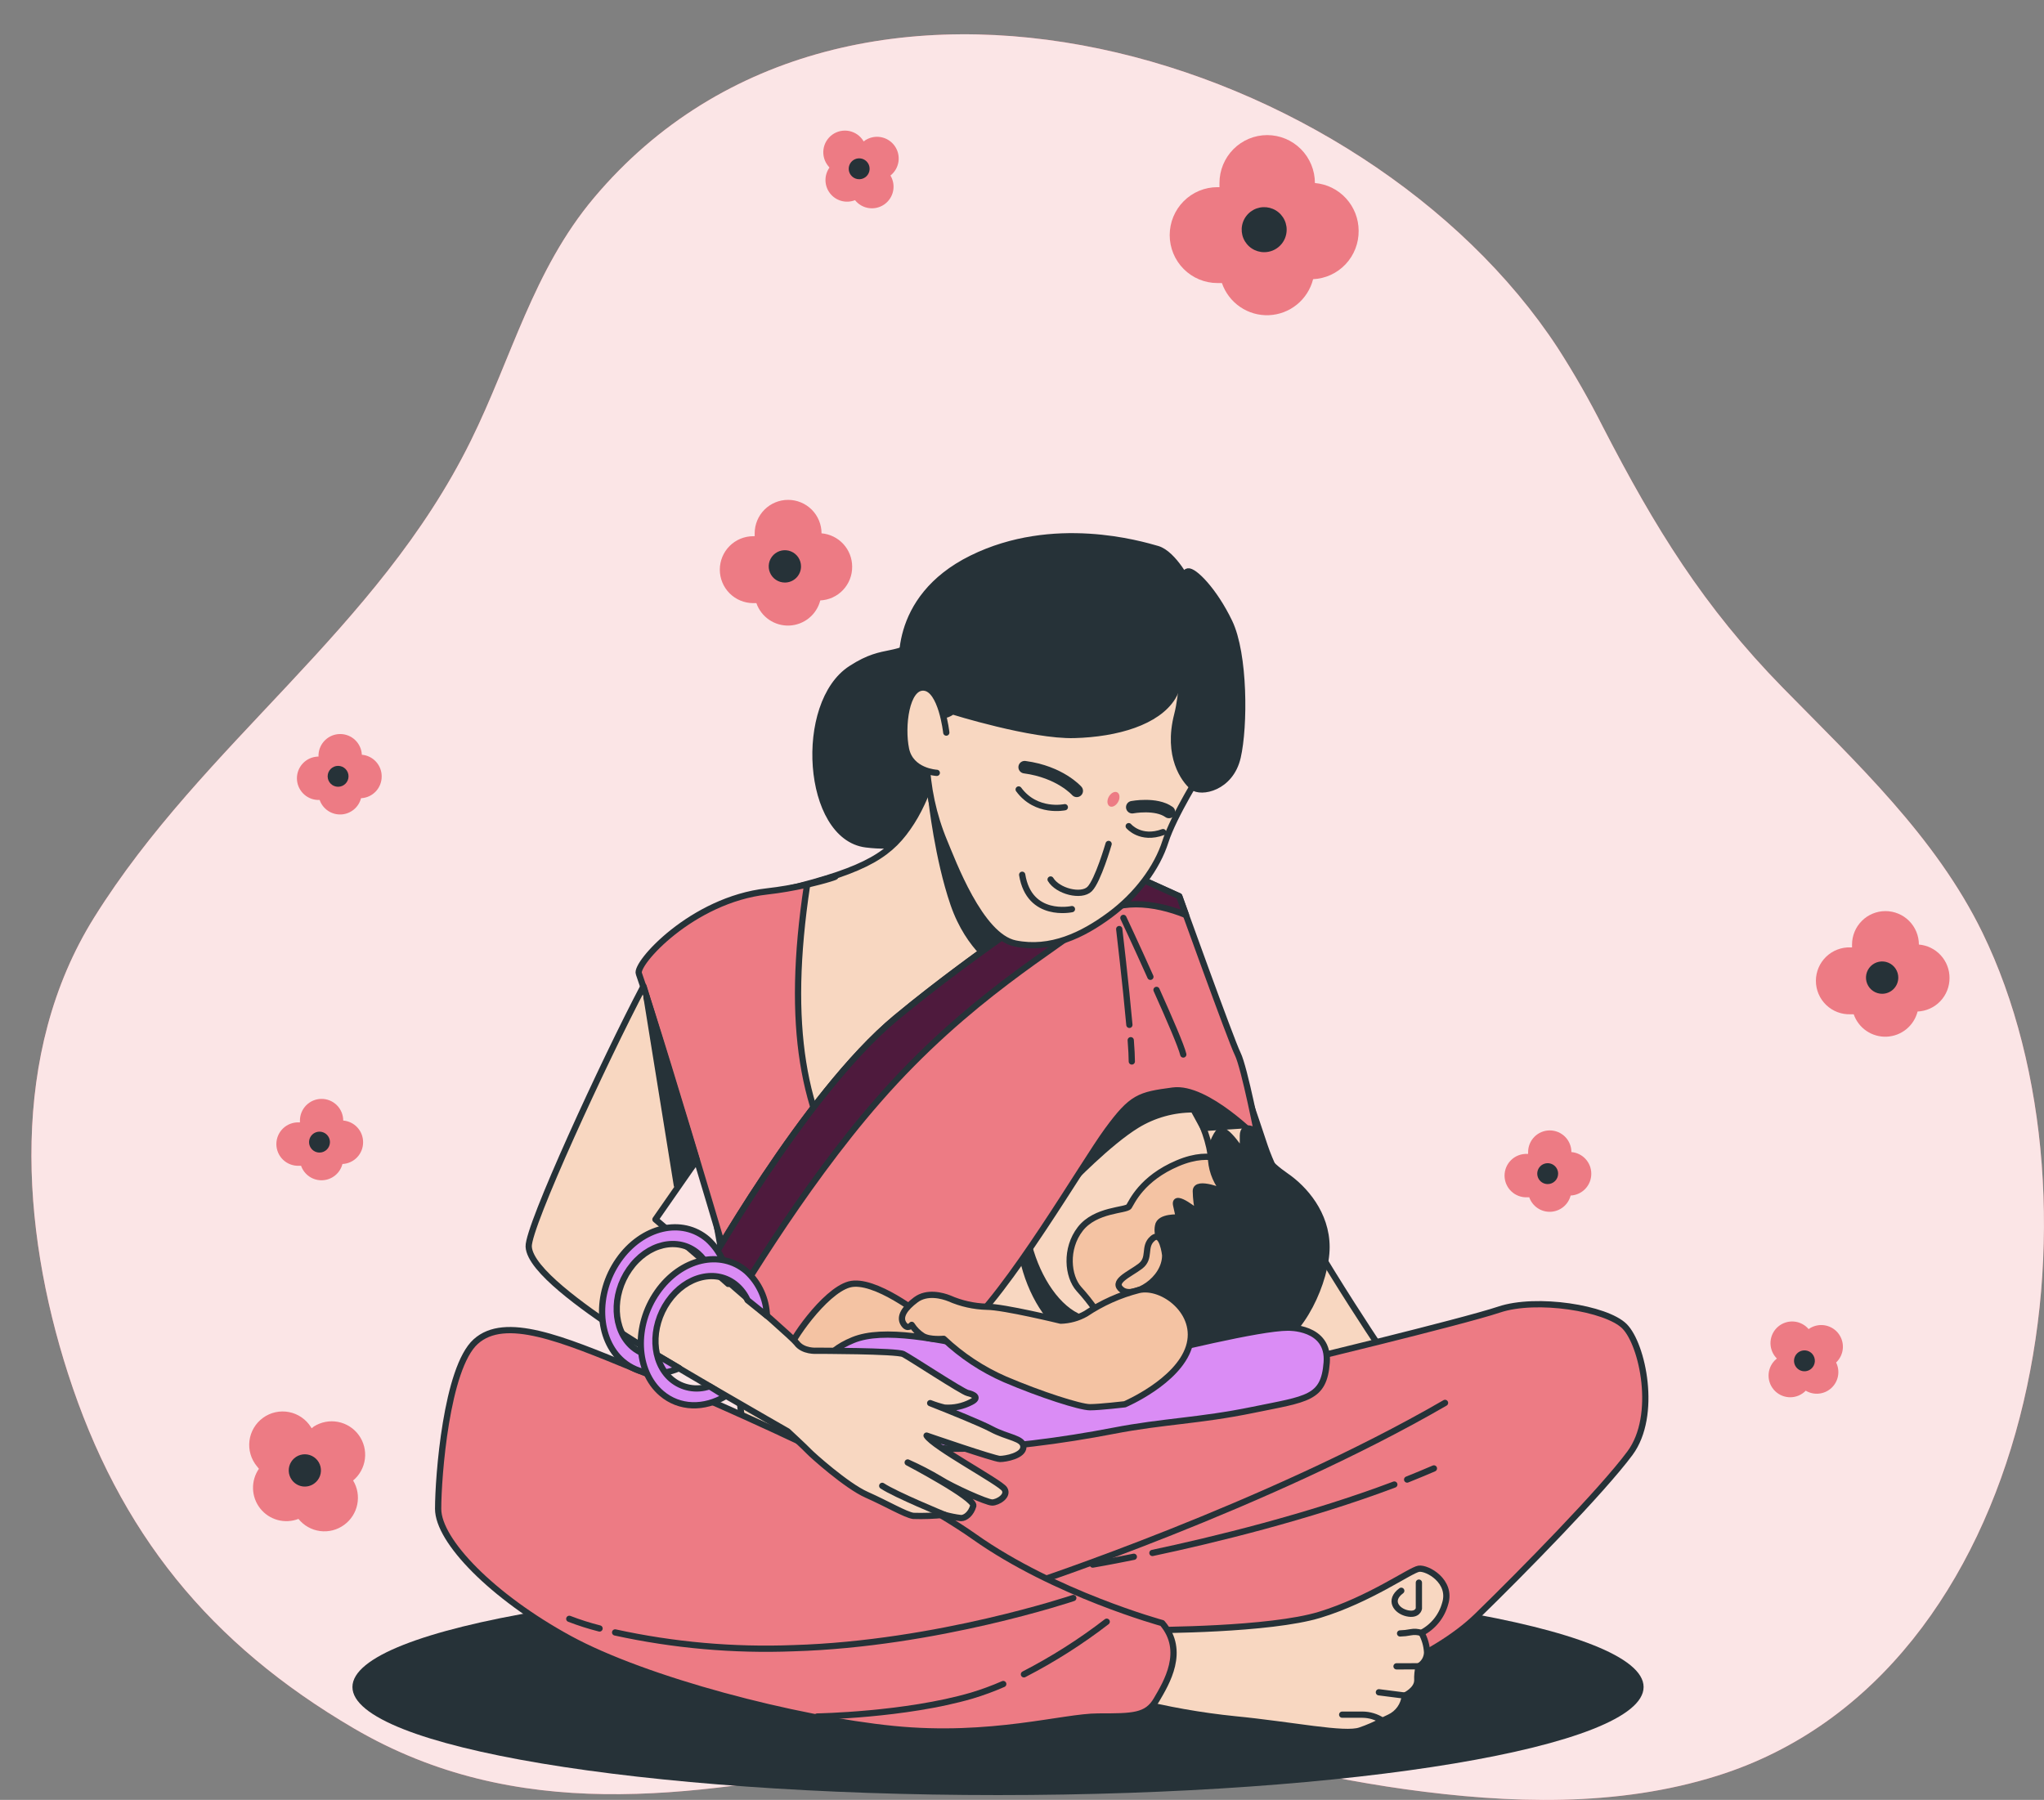 <svg width="327" height="288" viewBox="0 0 327 288" fill="none" xmlns="http://www.w3.org/2000/svg">
<rect x="0" y="0" width="327" height="288" fill="#808080" stroke="none"/>
<g clip-path="url(#clip0_282_5200)">
<path d="M256.467 68.375C254.27 64.02 251.849 59.782 249.212 55.679C218.415 8.64 135.906 -16.962 95.018 31.655C85.28 43.242 81.883 57.242 75.319 70.53C60.407 100.794 32.532 118.809 15.057 146.817C1.511 168.514 3.318 196.321 10.875 219.769C19.087 245.255 33.539 263.054 56.657 276.586C82.567 291.718 110.284 287.546 138.295 282.264C150.898 279.893 163.881 277.472 176.765 278.373C192.894 279.512 208.814 284.08 224.813 286.299C241.453 288.612 258.72 289.182 274.748 284.138C326.079 268.018 338.242 192.473 317.133 149.195C309.655 133.876 296.98 122.058 285.234 110.068C272.538 97.112 264.758 84.444 256.467 68.375Z" fill="#ED7B84"/>
<path opacity="0.8" d="M256.467 68.375C254.27 64.02 251.849 59.782 249.212 55.679C218.415 8.64 135.906 -16.962 95.018 31.655C85.28 43.242 81.883 57.242 75.319 70.53C60.407 100.794 32.532 118.809 15.057 146.817C1.511 168.514 3.318 196.321 10.875 219.769C19.087 245.255 33.539 263.054 56.657 276.586C82.567 291.718 110.284 287.546 138.295 282.264C150.898 279.893 163.881 277.472 176.765 278.373C192.894 279.512 208.814 284.08 224.813 286.299C241.453 288.612 258.72 289.182 274.748 284.138C326.079 268.018 338.242 192.473 317.133 149.195C309.655 133.876 296.98 122.058 285.234 110.068C272.538 97.112 264.758 84.444 256.467 68.375Z" fill="white"/>
<path d="M159.664 287.236C216.704 287.236 262.944 279.493 262.944 269.942C262.944 260.391 216.704 252.648 159.664 252.648C102.624 252.648 56.383 260.391 56.383 269.942C56.383 279.493 102.624 287.236 159.664 287.236Z" fill="#263238"/>
<path d="M311.886 156.473C311.887 155.131 311.383 153.837 310.475 152.849C309.567 151.861 308.321 151.251 306.984 151.141V151.141C306.984 149.721 306.421 148.359 305.418 147.355C304.415 146.351 303.055 145.787 301.637 145.787C300.219 145.787 298.858 146.351 297.856 147.355C296.853 148.359 296.289 149.721 296.289 151.141C296.289 151.292 296.289 151.444 296.289 151.595H296.052C295.334 151.569 294.617 151.687 293.946 151.944C293.275 152.201 292.662 152.591 292.144 153.091C291.627 153.59 291.215 154.189 290.934 154.851C290.653 155.513 290.508 156.226 290.508 156.945C290.508 157.665 290.653 158.377 290.934 159.039C291.215 159.702 291.627 160.3 292.144 160.8C292.662 161.299 293.275 161.689 293.946 161.946C294.617 162.203 295.334 162.322 296.052 162.295C296.225 162.295 296.39 162.295 296.556 162.295C296.933 163.381 297.649 164.317 298.599 164.963C299.549 165.608 300.682 165.931 301.829 165.881C302.976 165.832 304.077 165.414 304.968 164.689C305.859 163.964 306.493 162.97 306.776 161.856C308.158 161.796 309.463 161.202 310.416 160.198C311.37 159.194 311.896 157.858 311.886 156.473Z" fill="#ED7B84"/>
<path d="M303.688 156.437C303.69 155.925 303.539 155.424 303.256 154.998C302.973 154.572 302.57 154.239 302.098 154.042C301.626 153.845 301.106 153.793 300.605 153.892C300.103 153.991 299.642 154.237 299.28 154.598C298.918 154.96 298.671 155.421 298.571 155.923C298.47 156.425 298.521 156.945 298.717 157.418C298.912 157.891 299.243 158.296 299.668 158.58C300.093 158.865 300.593 159.017 301.104 159.017C301.788 159.017 302.444 158.745 302.929 158.262C303.413 157.778 303.686 157.122 303.688 156.437V156.437Z" fill="#263238"/>
<path d="M55.052 244.002C56.138 243.214 56.889 242.046 57.155 240.73C57.422 239.414 57.185 238.046 56.491 236.897V236.897C57.535 236.028 58.209 234.794 58.378 233.446C58.547 232.097 58.197 230.735 57.4 229.635C56.603 228.535 55.417 227.78 54.084 227.523C52.752 227.266 51.371 227.526 50.222 228.25L49.863 228.538C49.826 228.473 49.785 228.41 49.74 228.351C49.35 227.731 48.837 227.197 48.233 226.784C47.629 226.37 46.946 226.085 46.228 225.947C45.509 225.808 44.77 225.818 44.055 225.977C43.341 226.136 42.666 226.44 42.074 226.871C41.482 227.301 40.984 227.849 40.612 228.48C40.239 229.111 40 229.811 39.909 230.538C39.818 231.265 39.877 232.003 40.083 232.707C40.288 233.41 40.636 234.063 41.103 234.627C41.204 234.764 41.312 234.901 41.42 235.023C40.772 235.964 40.443 237.089 40.48 238.231C40.517 239.374 40.919 240.474 41.626 241.371C42.334 242.269 43.31 242.915 44.411 243.216C45.513 243.517 46.682 243.456 47.747 243.043C48.607 244.113 49.847 244.81 51.207 244.988C52.568 245.167 53.945 244.813 55.052 244.002V244.002Z" fill="#ED7B84"/>
<path d="M50.28 237.372C50.693 237.073 51.008 236.658 51.185 236.179C51.362 235.701 51.393 235.181 51.275 234.685C51.157 234.188 50.894 233.738 50.52 233.391C50.147 233.045 49.679 232.816 49.176 232.736C48.672 232.655 48.157 232.726 47.694 232.939C47.23 233.151 46.841 233.497 46.574 233.932C46.307 234.366 46.175 234.87 46.194 235.38C46.213 235.89 46.383 236.382 46.681 236.796C46.879 237.072 47.129 237.306 47.417 237.484C47.705 237.663 48.026 237.783 48.361 237.836C48.695 237.89 49.037 237.876 49.367 237.797C49.696 237.717 50.007 237.573 50.28 237.372V237.372Z" fill="#263238"/>
<path d="M136.33 90.67C136.328 89.328 135.823 88.037 134.916 87.049C134.008 86.062 132.764 85.451 131.429 85.338C131.429 83.918 130.866 82.556 129.863 81.552C128.86 80.548 127.5 79.984 126.081 79.984C124.663 79.984 123.303 80.548 122.3 81.552C121.297 82.556 120.734 83.918 120.734 85.338C120.734 85.496 120.734 85.648 120.734 85.799H120.504C119.085 85.799 117.725 86.363 116.722 87.367C115.719 88.371 115.156 89.733 115.156 91.153C115.156 92.573 115.719 93.934 116.722 94.939C117.725 95.943 119.085 96.507 120.504 96.507C120.676 96.507 120.842 96.507 121.007 96.507C121.384 97.593 122.1 98.528 123.049 99.175C123.999 99.821 125.131 100.144 126.278 100.096C127.425 100.047 128.526 99.63 129.418 98.905C130.309 98.181 130.944 97.188 131.228 96.074C132.612 96.011 133.917 95.412 134.869 94.404C135.821 93.396 136.345 92.057 136.33 90.67Z" fill="#ED7B84"/>
<path d="M217.357 36.928C217.353 35.006 216.633 33.155 215.337 31.741C214.042 30.326 212.266 29.451 210.36 29.288C210.36 27.254 209.555 25.303 208.124 23.864C206.692 22.425 204.75 21.617 202.725 21.617C200.701 21.617 198.759 22.425 197.327 23.864C195.896 25.303 195.091 27.254 195.091 29.288C195.091 29.515 195.091 29.732 195.091 29.949H194.763C192.738 29.949 190.796 30.757 189.365 32.196C187.933 33.634 187.129 35.586 187.129 37.62C187.129 39.654 187.933 41.606 189.365 43.044C190.796 44.483 192.738 45.291 194.763 45.291C195.009 45.291 195.246 45.291 195.482 45.291C196.019 46.847 197.041 48.188 198.397 49.114C199.752 50.04 201.368 50.503 203.006 50.433C204.644 50.364 206.216 49.766 207.488 48.728C208.761 47.69 209.667 46.268 210.072 44.672C212.048 44.581 213.912 43.723 215.271 42.278C216.629 40.834 217.377 38.916 217.357 36.928Z" fill="#ED7B84"/>
<path d="M128.147 90.634C128.149 90.122 127.998 89.621 127.715 89.194C127.431 88.768 127.028 88.435 126.555 88.238C126.083 88.042 125.563 87.99 125.061 88.089C124.559 88.189 124.098 88.436 123.736 88.798C123.375 89.16 123.128 89.621 123.029 90.124C122.929 90.626 122.981 91.147 123.178 91.62C123.374 92.093 123.706 92.497 124.132 92.781C124.558 93.064 125.059 93.215 125.571 93.214C125.909 93.214 126.244 93.147 126.557 93.017C126.869 92.888 127.153 92.698 127.393 92.458C127.632 92.219 127.822 91.934 127.951 91.621C128.081 91.308 128.147 90.973 128.147 90.634V90.634Z" fill="#263238"/>
<path d="M205.841 36.759C205.843 36.046 205.634 35.348 205.239 34.754C204.844 34.16 204.283 33.697 203.625 33.423C202.967 33.149 202.242 33.077 201.543 33.215C200.844 33.354 200.202 33.697 199.698 34.202C199.194 34.706 198.851 35.349 198.713 36.049C198.574 36.749 198.646 37.474 198.92 38.133C199.194 38.791 199.656 39.354 200.25 39.749C200.843 40.144 201.54 40.354 202.253 40.352C202.724 40.352 203.191 40.259 203.626 40.079C204.061 39.898 204.457 39.633 204.79 39.3C205.124 38.966 205.388 38.57 205.568 38.134C205.749 37.698 205.841 37.231 205.841 36.759V36.759Z" fill="#263238"/>
<path d="M294.001 213.24C293.437 212.579 292.645 212.154 291.783 212.048C290.921 211.943 290.05 212.165 289.344 212.671C289.049 212.324 288.689 212.039 288.284 211.831C287.879 211.624 287.437 211.499 286.984 211.462C286.53 211.426 286.074 211.479 285.641 211.619C285.208 211.759 284.807 211.983 284.461 212.278C284.114 212.574 283.829 212.934 283.622 213.34C283.415 213.745 283.29 214.188 283.253 214.642C283.217 215.095 283.27 215.552 283.41 215.986C283.55 216.419 283.773 216.821 284.068 217.167L284.27 217.384L284.155 217.47C283.455 218.066 283.021 218.916 282.947 219.833C282.874 220.75 283.167 221.659 283.762 222.359C284.358 223.06 285.207 223.494 286.123 223.568C287.039 223.642 287.946 223.348 288.646 222.752L288.883 222.528C289.524 222.909 290.271 223.072 291.012 222.993C291.753 222.914 292.449 222.597 292.995 222.09C293.542 221.583 293.91 220.912 294.044 220.178C294.179 219.444 294.073 218.686 293.741 218.018C294.388 217.406 294.775 216.57 294.824 215.681C294.872 214.792 294.577 213.918 294.001 213.24V213.24Z" fill="#ED7B84"/>
<path d="M289.949 216.663C289.734 216.412 289.451 216.23 289.134 216.14C288.816 216.049 288.479 216.056 288.166 216.157C287.852 216.258 287.575 216.451 287.37 216.709C287.165 216.968 287.041 217.282 287.014 217.611C286.987 217.94 287.058 218.27 287.218 218.558C287.378 218.847 287.62 219.082 287.913 219.234C288.206 219.385 288.537 219.446 288.865 219.409C289.192 219.372 289.502 219.239 289.754 219.026C290.091 218.737 290.3 218.327 290.337 217.885C290.373 217.442 290.233 217.003 289.949 216.663V216.663Z" fill="#263238"/>
<path d="M254.574 187.797C254.573 186.927 254.246 186.089 253.656 185.449C253.067 184.81 252.259 184.416 251.393 184.345C251.393 183.426 251.028 182.544 250.379 181.894C249.73 181.244 248.849 180.879 247.931 180.879C247.013 180.879 246.132 181.244 245.483 181.894C244.834 182.544 244.469 183.426 244.469 184.345C244.469 184.446 244.469 184.547 244.469 184.641H244.325C243.857 184.619 243.389 184.693 242.95 184.858C242.511 185.023 242.11 185.275 241.771 185.599C241.432 185.923 241.162 186.313 240.978 186.745C240.793 187.176 240.698 187.641 240.698 188.11C240.698 188.58 240.793 189.044 240.978 189.476C241.162 189.907 241.432 190.297 241.771 190.621C242.11 190.946 242.511 191.198 242.95 191.362C243.389 191.527 243.857 191.601 244.325 191.58H244.649C244.894 192.282 245.358 192.887 245.973 193.305C246.588 193.723 247.321 193.931 248.064 193.9C248.807 193.868 249.519 193.598 250.097 193.13C250.674 192.662 251.086 192.019 251.271 191.299C252.167 191.258 253.013 190.869 253.629 190.216C254.246 189.563 254.584 188.695 254.574 187.797V187.797Z" fill="#ED7B84"/>
<path d="M249.27 187.797C249.27 187.466 249.172 187.143 248.988 186.868C248.805 186.593 248.544 186.379 248.239 186.252C247.934 186.126 247.598 186.093 247.274 186.157C246.95 186.222 246.653 186.381 246.419 186.615C246.186 186.848 246.027 187.146 245.962 187.471C245.898 187.795 245.931 188.131 246.057 188.436C246.184 188.742 246.398 189.003 246.672 189.187C246.947 189.37 247.27 189.468 247.6 189.468C248.043 189.468 248.467 189.292 248.781 188.979C249.094 188.665 249.27 188.24 249.27 187.797Z" fill="#263238"/>
<path d="M61.062 124.22C61.061 123.352 60.735 122.515 60.147 121.875C59.559 121.236 58.753 120.841 57.888 120.769V120.769C57.847 119.876 57.464 119.033 56.819 118.416C56.173 117.798 55.315 117.454 54.422 117.454C53.53 117.454 52.671 117.798 52.026 118.416C51.38 119.033 50.998 119.876 50.957 120.769C50.957 120.87 50.957 120.971 50.957 121.064H50.813C49.921 121.105 49.079 121.488 48.463 122.135C47.846 122.781 47.502 123.64 47.502 124.534C47.502 125.428 47.846 126.287 48.463 126.933C49.079 127.579 49.921 127.963 50.813 128.003H51.137C51.382 128.706 51.846 129.311 52.461 129.729C53.076 130.146 53.809 130.355 54.552 130.324C55.294 130.292 56.007 130.022 56.584 129.554C57.162 129.085 57.574 128.443 57.758 127.722C58.655 127.681 59.501 127.293 60.117 126.64C60.733 125.987 61.072 125.119 61.062 124.22Z" fill="#ED7B84"/>
<path d="M54.088 125.892C55.01 125.892 55.758 125.144 55.758 124.221C55.758 123.297 55.01 122.549 54.088 122.549C53.166 122.549 52.418 123.297 52.418 124.221C52.418 125.144 53.166 125.892 54.088 125.892Z" fill="#263238"/>
<path d="M141.506 32.684C142.213 32.178 142.703 31.424 142.879 30.572C143.055 29.72 142.904 28.832 142.456 28.087V28.087C143.156 27.533 143.617 26.73 143.741 25.845C143.865 24.959 143.643 24.061 143.122 23.335C142.601 22.609 141.821 22.112 140.944 21.948C140.066 21.783 139.159 21.964 138.411 22.452L138.181 22.639C138.181 22.596 138.13 22.553 138.102 22.517C137.85 22.116 137.519 21.772 137.13 21.505C136.74 21.237 136.3 21.052 135.836 20.961C135.373 20.87 134.896 20.875 134.434 20.976C133.972 21.077 133.536 21.271 133.153 21.547C132.769 21.823 132.446 22.175 132.203 22.58C131.96 22.986 131.802 23.437 131.74 23.906C131.678 24.375 131.712 24.851 131.841 25.306C131.969 25.762 132.189 26.185 132.488 26.552C132.553 26.646 132.625 26.725 132.697 26.811C132.266 27.42 132.043 28.151 132.061 28.896C132.079 29.641 132.337 30.36 132.797 30.947C133.256 31.533 133.893 31.955 134.611 32.15C135.33 32.345 136.092 32.302 136.785 32.029C137.338 32.722 138.136 33.177 139.015 33.299C139.893 33.421 140.785 33.201 141.506 32.684V32.684Z" fill="#ED7B84"/>
<path d="M138.433 28.361C138.7 28.166 138.903 27.897 139.017 27.586C139.131 27.276 139.151 26.939 139.074 26.617C138.996 26.296 138.826 26.005 138.583 25.78C138.34 25.556 138.036 25.409 137.71 25.358C137.384 25.306 137.05 25.353 136.75 25.491C136.45 25.63 136.198 25.855 136.026 26.137C135.853 26.419 135.769 26.746 135.782 27.076C135.795 27.407 135.906 27.726 136.101 27.993C136.361 28.352 136.754 28.591 137.191 28.66C137.628 28.729 138.075 28.622 138.433 28.361V28.361Z" fill="#263238"/>
<path d="M58.089 182.752C58.088 181.882 57.761 181.044 57.171 180.405C56.582 179.766 55.774 179.371 54.908 179.301V179.301C54.908 178.382 54.543 177.5 53.894 176.85C53.245 176.2 52.364 175.835 51.446 175.835C50.528 175.835 49.647 176.2 48.998 176.85C48.349 177.5 47.984 178.382 47.984 179.301C47.984 179.402 47.984 179.503 47.984 179.596H47.84C47.372 179.575 46.904 179.649 46.465 179.814C46.026 179.978 45.625 180.23 45.286 180.555C44.947 180.879 44.677 181.269 44.492 181.7C44.308 182.132 44.213 182.597 44.213 183.066C44.213 183.535 44.308 184 44.492 184.432C44.677 184.863 44.947 185.253 45.286 185.577C45.625 185.901 46.026 186.154 46.465 186.318C46.904 186.483 47.372 186.557 47.84 186.536H48.164C48.409 187.238 48.873 187.843 49.488 188.261C50.103 188.679 50.836 188.887 51.579 188.856C52.322 188.824 53.034 188.554 53.612 188.086C54.189 187.617 54.601 186.975 54.785 186.254C55.682 186.213 56.528 185.825 57.144 185.172C57.761 184.519 58.099 183.651 58.089 182.752V182.752Z" fill="#ED7B84"/>
<path d="M52.785 182.753C52.785 182.422 52.687 182.099 52.503 181.824C52.32 181.549 52.059 181.335 51.754 181.208C51.449 181.082 51.113 181.048 50.789 181.113C50.465 181.177 50.168 181.337 49.934 181.57C49.701 181.804 49.542 182.102 49.477 182.426C49.413 182.751 49.446 183.087 49.572 183.392C49.699 183.698 49.913 183.959 50.187 184.143C50.462 184.326 50.785 184.424 51.115 184.424C51.558 184.424 51.983 184.248 52.296 183.935C52.609 183.621 52.785 183.196 52.785 182.753Z" fill="#263238"/>
<path d="M148.422 101.572C143.223 105.888 141.851 103.296 136.186 106.977C127.55 112.504 128.953 133.905 138.547 135.108C148.141 136.311 150.307 131.505 152.467 122.62C154.626 113.736 155.108 103.403 152.467 103.885C150.697 104.259 149.99 100.671 148.422 101.572Z" fill="#263238" stroke="#263238" stroke-linecap="round" stroke-linejoin="round"/>
<path d="M150.869 118.564C150.869 118.564 149.07 126.49 145.831 131.534C142.592 136.578 138.993 139.1 125.678 142.343C112.364 145.585 110.564 146.306 109.485 154.592C108.405 162.879 115.962 203.231 115.962 203.231L119.201 231.694C130.223 234.731 141.596 236.305 153.028 236.378C171.381 236.378 185.056 233.135 186.135 232.775C187.215 232.415 212.765 224.128 214.924 222.327C217.084 220.525 221.402 216.562 221.402 216.562C221.402 216.562 205.568 193.143 202.329 183.415C199.09 173.688 192.973 155.313 187.215 147.026C181.457 138.74 170.661 135.137 168.502 133.335C166.343 131.534 158.066 123.247 156.627 120.365C155.187 117.483 150.869 118.564 150.869 118.564Z" fill="#F8D7C1" stroke="#263238" stroke-linecap="round" stroke-linejoin="round"/>
<path d="M149.026 128.068C149.026 128.068 150.034 137.356 152.539 144.641C155.043 151.926 159.808 154.65 159.808 154.65L165.566 150.132C163.288 145.51 160.78 141.006 158.052 136.636C153.791 129.862 151.574 125.568 151.574 125.568C151.574 125.568 148.782 125.308 149.026 128.068Z" fill="#263238" stroke="#263238" stroke-linecap="round" stroke-linejoin="round"/>
<path d="M187.927 176.469C187.927 176.469 192.742 183.156 193.038 188.82C193.333 194.484 183.249 212.498 175.692 214.3C168.135 216.101 160.578 201.689 163.817 190.52C167.055 179.352 181.486 168.795 187.927 176.469Z" fill="#263238" stroke="#263238" stroke-linecap="round" stroke-linejoin="round"/>
<path d="M188.654 173.327C188.654 173.327 193.462 180.021 193.757 185.678C194.052 191.335 183.976 209.356 176.419 211.158C168.862 212.959 161.305 198.548 164.544 187.379C167.782 176.21 182.213 165.66 188.654 173.327Z" fill="#F8D7C1" stroke="#263238" stroke-linecap="round" stroke-linejoin="round"/>
<path d="M171.093 189.31C171.093 189.31 177.355 182.781 181.889 180.022C184.608 178.366 187.732 177.498 190.914 177.514L192.541 180.497L199.688 180.022C199.688 180.022 192.67 173.248 186.402 172.239C180.133 171.23 175.375 179.272 174.368 181.023C173.36 182.774 171.093 189.31 171.093 189.31Z" fill="#263238" stroke="#263238" stroke-linecap="round" stroke-linejoin="round"/>
<path d="M144.737 222.593C156.612 210.344 172.029 219.135 172.029 219.135C140.51 198.383 122.229 187.141 129.119 141.586C138.698 138.502 131.379 141.673 122.706 142.638C110.672 143.978 101.539 154.239 102.208 155.796C106.109 166.807 121.806 220.348 121.641 219.927C124.412 216.836 138.741 228.783 144.737 222.593Z" fill="#ED7B84" stroke="#263238" stroke-linecap="round" stroke-linejoin="round"/>
<path d="M112.364 204.312C112.364 204.312 128.557 175.129 143.312 162.879C158.066 150.629 177.499 138.379 177.499 138.379L188.654 143.423C188.654 143.423 196.931 166.482 198.011 168.644C199.09 170.805 201.329 182.335 201.329 182.335C201.329 182.335 193.03 173.781 187.654 174.502C182.278 175.222 181.119 175.489 177.16 180.893C173.202 186.298 161.326 206.834 153.769 213.319C146.212 219.805 130.378 224.488 130.378 224.488C130.378 224.488 114.904 214.761 112.385 212.238L108.067 207.915L112.364 204.312Z" fill="#ED7B84" stroke="#263238" stroke-linecap="round" stroke-linejoin="round"/>
<path d="M114.307 213.824C117.049 209.025 127.982 190.369 140.476 176.073C154.928 159.5 169.38 151.616 174.548 147.134C178.557 143.654 184.624 144.346 189.734 146.414C189.072 144.576 188.654 143.402 188.654 143.402L178.578 138.841L176.657 138.905C172.734 141.42 156.245 152.142 143.333 162.857C128.579 175.107 112.385 204.291 112.385 204.291L108.067 207.893L112.385 212.217C112.992 212.792 113.633 213.329 114.307 213.824V213.824Z" fill="#4E1A3D" stroke="#263238" stroke-linecap="round" stroke-linejoin="round"/>
<path d="M185.02 158.397C187.071 162.965 189.007 167.44 189.302 168.73" stroke="#263238" stroke-linecap="round" stroke-linejoin="round"/>
<path d="M179.723 146.875C179.723 146.875 181.831 151.357 184.041 156.3" stroke="#263238" stroke-linecap="round" stroke-linejoin="round"/>
<path d="M180.896 166.446C181.004 167.887 181.068 169.076 181.068 169.847" stroke="#263238" stroke-linecap="round" stroke-linejoin="round"/>
<path d="M179.053 148.662C179.053 148.662 180.097 157.482 180.68 163.989" stroke="#263238" stroke-linecap="round" stroke-linejoin="round"/>
<path d="M206.007 218.241C206.007 218.241 233.853 211.547 239.834 209.544C245.815 207.54 256.985 209.32 259.886 212.217C262.786 215.114 265.226 226.492 260.771 232.516C256.316 238.54 243.404 251.69 236.3 258.6C229.197 265.511 216.702 269.755 210.016 271.982C203.33 274.208 187.301 269.978 176.829 267.968C166.357 265.958 138.295 249.233 132.501 241.652C126.708 234.072 125.822 235.636 142.304 230.729C158.786 225.821 198.443 219.581 198.443 219.581L206.007 218.241Z" fill="#ED7B84" stroke="#263238" stroke-linecap="round" stroke-linejoin="round"/>
<path d="M164.803 253.477C164.803 253.477 202.667 240.99 231.176 224.481" stroke="#263238" stroke-linecap="round" stroke-linejoin="round"/>
<path d="M225.116 236.745C226.555 236.169 227.983 235.576 229.398 234.966" stroke="#263238" stroke-linecap="round" stroke-linejoin="round"/>
<path d="M184.365 248.491C193.988 246.451 209.339 242.726 223.064 237.545" stroke="#263238" stroke-linecap="round" stroke-linejoin="round"/>
<path d="M174.821 250.35C174.821 250.35 177.312 249.932 181.392 249.103" stroke="#263238" stroke-linecap="round" stroke-linejoin="round"/>
<path d="M192.318 123.29C192.318 123.29 187.769 130.496 186.445 134.661C185.121 138.826 181.903 143.193 177.542 146.421C173.18 149.649 168.077 152.106 162.428 150.968C156.778 149.829 152.351 137.695 151.063 134.661C149.312 130.451 148.348 125.954 148.22 121.395C148.22 116.654 149.357 110.017 152.006 107.553C154.655 105.089 171.518 102.812 181.364 102.624C191.209 102.437 192.721 106.227 193.102 108.879C193.484 111.531 193.074 121.013 192.318 123.29Z" fill="#F8D7C1" stroke="#263238" stroke-linecap="round" stroke-linejoin="round"/>
<path d="M177.355 135.043C177.355 135.043 175.649 140.923 174.325 142.249C173 143.575 169.215 142.624 168.077 140.729" stroke="#263238" stroke-linecap="round" stroke-linejoin="round"/>
<path d="M171.489 145.47C171.489 145.47 164.666 146.983 163.529 139.972" stroke="#263238" stroke-linecap="round" stroke-linejoin="round"/>
<path d="M170.352 129.163C170.352 129.163 165.782 130.15 162.967 126.324" stroke="#263238" stroke-linecap="round" stroke-linejoin="round"/>
<path d="M172.259 126.548C172.259 126.548 169.603 123.514 163.925 122.757" stroke="#263238" stroke-width="2" stroke-linecap="round" stroke-linejoin="round"/>
<path d="M180.572 132.197C180.572 132.197 182.472 134.474 186.063 133.148" stroke="#263238" stroke-linecap="round" stroke-linejoin="round"/>
<path d="M181.14 129.163C181.14 129.163 184.933 128.443 187.013 129.927" stroke="#263238" stroke-width="2" stroke-linecap="round" stroke-linejoin="round"/>
<path d="M179.067 127.811C178.933 128.459 178.405 129.028 177.896 129.085C177.387 129.142 177.064 128.647 177.197 127.994C177.33 127.341 177.859 126.776 178.368 126.719C178.877 126.662 179.195 127.141 179.067 127.811Z" fill="#ED7B84"/>
<path d="M190.252 93.524C190.252 93.524 190.065 107.553 187.604 111.538C185.142 115.523 178.701 117.418 171.885 117.605C165.069 117.793 152.38 113.815 152.38 113.815C152.38 113.815 151.056 114.954 149.732 114.197C148.407 113.44 146.507 112.107 146.507 112.107C146.507 112.107 144.996 108.699 144.614 108.13C144.233 107.56 142.398 95.801 155.461 89.351C168.524 82.902 182.494 87.082 185.142 87.838C187.791 88.595 190.252 93.524 190.252 93.524Z" fill="#263238" stroke="#263238" stroke-linecap="round" stroke-linejoin="round"/>
<path d="M189.093 93.898C189.093 93.898 190.043 107.741 188.338 114.377C186.632 121.014 189.475 124.804 190.799 125.906C192.123 127.009 196.859 126.094 197.996 121.165C199.134 116.236 199.134 104.671 196.672 99.548C194.211 94.424 190.972 91.239 190.043 91.434C189.115 91.629 189.093 93.898 189.093 93.898Z" fill="#263238" stroke="#263238" stroke-linecap="round" stroke-linejoin="round"/>
<path d="M151.387 117.223C151.387 117.223 150.624 110.205 147.788 110.018C144.953 109.83 144.19 116.272 144.945 119.875C145.701 123.478 149.868 123.665 149.868 123.665" fill="#F8D7C1"/>
<path d="M151.387 117.223C151.387 117.223 150.624 110.205 147.788 110.018C144.953 109.83 144.19 116.272 144.945 119.875C145.701 123.478 149.868 123.665 149.868 123.665" stroke="#263238" stroke-linecap="round" stroke-linejoin="round"/>
<path d="M147.652 210.66C147.652 210.66 139.857 204.413 135.848 205.53C131.839 206.647 126.269 214.897 126.269 216.007C126.269 217.117 130.054 217.794 137.18 217.794C144.305 217.794 153.661 215.56 154.331 214.227C155 212.894 147.652 210.66 147.652 210.66Z" fill="#F4C3A3" stroke="#263238" stroke-linecap="round" stroke-linejoin="round"/>
<path d="M196.874 186.355C196.874 186.355 194.204 183.682 188.41 186.132C182.616 188.582 181.061 192.379 180.615 193.05C180.169 193.72 175.268 193.496 172.82 196.652C170.373 199.809 170.812 204.233 172.597 206.243C173.559 207.299 174.451 208.415 175.268 209.587C175.268 209.587 173.713 211.143 176.383 213.824C179.053 216.504 198.889 217.124 204.647 210.66C210.405 204.197 209.541 198.836 205.978 193.266C203.861 189.951 200.633 187.501 196.874 186.355V186.355Z" fill="#F4C3A3" stroke="#263238" stroke-linecap="round" stroke-linejoin="round"/>
<path d="M195.096 180.994C195.096 180.994 193.534 182.558 193.757 185.678C193.916 187.588 194.701 189.391 195.988 190.809C195.988 190.809 191.31 188.805 191.31 190.585C191.331 191.787 191.481 192.983 191.756 194.152C191.756 194.152 187.74 190.809 188.158 192.819L188.604 194.822C188.604 194.822 185.488 194.599 185.265 196.163C185.101 197.006 185.261 197.881 185.711 198.613C186.185 199.067 186.521 199.646 186.679 200.284C186.837 200.922 186.811 201.592 186.603 202.215C186.375 203.01 185.949 203.734 185.365 204.319C184.781 204.904 184.058 205.331 183.264 205.559C182.371 205.782 181.033 209.126 181.256 210.243C181.479 211.36 189.05 216.728 191.944 216.728C194.837 216.728 197.96 217.398 203.085 215.611C208.209 213.824 212.218 204.91 212.218 199.556C212.218 194.203 208.656 190.189 205.741 188.186C202.826 186.183 201.286 184.172 201.286 182.385C201.286 180.598 198.839 179.712 198.839 181.715V184.597C198.839 184.597 196.204 180.331 195.096 180.994Z" fill="#263238" stroke="#263238" stroke-linecap="round" stroke-linejoin="round"/>
<path d="M186.409 200.846C186.409 200.846 185.963 196.833 184.401 198.166C182.839 199.499 184.178 201.293 182.4 202.626C180.622 203.959 177.722 205.083 179.521 206.424C181.32 207.764 186.409 204.86 186.409 200.846Z" fill="#F4C3A3" stroke="#263238" stroke-linecap="round" stroke-linejoin="round"/>
<path d="M206.007 212.44C206.007 212.44 212.693 212.217 212.247 218.018C211.801 223.818 209.131 223.818 200.443 225.598C191.756 227.378 186.186 227.385 178.132 228.942C170.078 230.498 160.312 231.824 152.517 231.824C144.722 231.824 131.796 224.906 131.134 222.233C130.472 219.56 131.58 216.432 136.474 214.429C141.368 212.426 149.84 214.206 159.196 216.209C168.552 218.212 174.569 219.091 180.788 217.549C187.006 216.007 201.552 212.44 206.007 212.44Z" fill="#DA8CF5" stroke="#263238" stroke-linecap="round" stroke-linejoin="round"/>
<path d="M179.946 224.704C179.946 224.704 188.41 221.102 190.195 215.56C191.98 210.019 185.963 205.53 182.177 206.423C179.156 207.196 176.289 208.478 173.699 210.214C172.473 210.907 171.097 211.288 169.69 211.323C169.69 211.323 160.556 209.097 157.879 209.097C155.808 209.044 153.767 208.589 151.869 207.756C150.754 207.31 148.307 206.647 146.522 207.98C144.737 209.313 143.852 210.66 144.521 211.77C145.19 212.88 145.852 211.993 145.852 211.993C146.311 212.712 146.92 213.322 147.637 213.781C148.753 214.451 150.977 214.227 150.977 214.227C153.846 216.939 157.163 219.133 160.779 220.712C166.537 223.17 172.806 225.173 174.368 225.173C175.93 225.173 179.946 224.704 179.946 224.704Z" fill="#F4C3A3" stroke="#263238" stroke-linecap="round" stroke-linejoin="round"/>
<path d="M183.955 260.834C184.624 260.834 203.114 260.834 211.131 258.384C219.149 255.934 225.612 251.243 226.965 251.02C228.318 250.797 232.313 253.03 231.197 256.597C230.924 257.598 230.446 258.53 229.795 259.336C229.143 260.143 228.332 260.805 227.412 261.281C227.94 262.241 228.245 263.307 228.304 264.401C228.297 264.859 228.17 265.306 227.935 265.698C227.7 266.091 227.365 266.414 226.965 266.635C226.785 267.363 226.71 268.112 226.742 268.861C226.742 270.425 224.741 271.319 224.741 271.319C224.673 272.064 224.411 272.779 223.98 273.391C223.549 274.003 222.966 274.491 222.287 274.806L221.179 275.332C220.036 275.949 218.845 276.469 217.616 276.889C215.162 277.782 206.698 275.995 197.565 275.109C192.082 274.549 186.647 273.586 181.306 272.227C179.946 271.982 183.955 260.834 183.955 260.834Z" fill="#F8D7C1" stroke="#263238" stroke-linecap="round" stroke-linejoin="round"/>
<path d="M226.994 253.239V257.39C226.994 257.39 226.807 258.521 225.116 258.146C223.424 257.772 222.1 256.071 224.173 254.543" fill="#F8D7C1"/>
<path d="M226.994 253.239V257.39C226.994 257.39 226.807 258.521 225.116 258.146C223.424 257.772 222.1 256.071 224.173 254.543" stroke="#263238" stroke-linecap="round" stroke-linejoin="round"/>
<path d="M227.39 261.295C226.839 261.109 226.248 261.069 225.677 261.18C225.12 261.292 224.554 261.355 223.986 261.368" fill="#F8D7C1"/>
<path d="M227.39 261.295C226.839 261.109 226.248 261.069 225.677 261.18C225.12 261.292 224.554 261.355 223.986 261.368" stroke="#263238" stroke-linecap="round" stroke-linejoin="round"/>
<path d="M226.951 266.628L223.417 266.635" stroke="#263238" stroke-linecap="round" stroke-linejoin="round"/>
<path d="M224.72 271.311L220.596 270.785" stroke="#263238" stroke-linecap="round" stroke-linejoin="round"/>
<path d="M221.157 275.332C220.206 274.706 219.093 274.371 217.954 274.367H214.723" fill="#F8D7C1"/>
<path d="M221.157 275.332C220.206 274.706 219.093 274.371 217.954 274.367H214.723" stroke="#263238" stroke-linecap="round" stroke-linejoin="round"/>
<path d="M185.934 259.717C185.934 259.717 168.783 255.034 155.864 245.889C142.945 236.745 112.68 223.595 101.294 218.911C89.908 214.227 80.796 210.437 76.104 214.674C71.411 218.911 70.094 236.291 70.094 241.429C70.094 246.567 78.781 255.48 91.031 262.174C103.281 268.869 127.334 275.109 142.93 276.665C158.527 278.222 170.107 274.662 175.671 274.662C181.234 274.662 183.465 274.662 185.027 271.981C186.589 269.301 189.748 264.178 185.934 259.717Z" fill="#ED7B84" stroke="#263238" stroke-linecap="round" stroke-linejoin="round"/>
<path d="M95.918 260.575C94.274 260.159 92.656 259.644 91.074 259.033" stroke="#263238" stroke-linecap="round" stroke-linejoin="round"/>
<path d="M171.705 255.704C171.705 255.704 149.876 263.061 126.916 263.731C117.345 264.103 107.766 263.256 98.408 261.209" stroke="#263238" stroke-linecap="round" stroke-linejoin="round"/>
<path d="M160.499 269.467C158.859 270.186 157.176 270.805 155.461 271.319C144.766 274.439 130.738 274.662 130.738 274.662" stroke="#263238" stroke-linecap="round" stroke-linejoin="round"/>
<path d="M177.052 259.494C172.901 262.693 168.468 265.51 163.809 267.91" stroke="#263238" stroke-linecap="round" stroke-linejoin="round"/>
<path d="M163.723 231.521C163.723 230.08 161.233 230.08 158.563 228.639C156.907 227.76 152.164 225.843 148.81 224.517C149.556 224.81 150.321 225.05 151.099 225.238C152.577 225.341 154.054 225.032 155.367 224.344C156.807 223.624 155.72 223.098 154.827 222.903C153.935 222.709 145.586 217.203 144.514 216.67C143.441 216.137 130.645 216.137 130.645 216.137C130.645 216.137 128.485 216.31 127.442 214.89C126.398 213.471 104.857 195.125 104.857 195.125L111.457 185.642L102.95 157.813C96.738 169.588 84.431 196.292 84.582 199.47C84.762 203.21 93.478 209.263 98.977 213.002C104.475 216.742 126.01 229.028 126.01 229.028C126.01 229.028 128.888 231.694 129.385 232.235C129.882 232.775 135.431 237.754 138.634 239.174C141.836 240.593 144.859 242.38 146.104 242.56C147.767 242.613 149.431 242.553 151.085 242.38C151.957 242.629 152.847 242.807 153.748 242.914C154.467 242.914 155.353 242.193 155.705 240.954C156.058 239.714 145.212 234.014 145.212 234.014C146.983 234.8 148.706 235.691 150.372 236.681C152.323 237.927 157.836 240.42 158.728 240.42C159.621 240.42 161.398 239.354 160.686 238.259C159.973 237.163 149.3 231.492 148.235 229.713C148.235 229.713 159.081 233.452 159.973 233.452C160.866 233.452 163.723 232.941 163.723 231.521Z" fill="#F8D7C1" stroke="#263238" stroke-linecap="round" stroke-linejoin="round"/>
<path d="M103.417 159.464L108.283 189.649L111.457 185.714C111.457 185.714 103.165 160.199 103.417 159.464Z" fill="#263238" stroke="#263238" stroke-linecap="round" stroke-linejoin="round"/>
<path d="M151.099 242.38C151.099 242.38 143.269 239.174 141.138 237.754" stroke="#263238" stroke-linecap="round" stroke-linejoin="round"/>
<path d="M105.382 216.987C103.857 217.05 102.364 216.535 101.201 215.546C98.027 212.815 97.796 207.245 100.682 203.102C103.568 198.958 108.484 197.813 111.658 200.544C112.306 201.111 112.841 201.795 113.234 202.561L116.502 205.443C116.459 204.097 116.147 202.772 115.585 201.548C115.022 200.324 114.221 199.226 113.227 198.317C109.103 194.765 102.712 196.256 98.955 201.646C95.198 207.036 95.5 214.278 99.624 217.83C102.165 219.992 105.555 220.28 108.664 218.925L105.382 216.987Z" fill="#DA8CF5" stroke="#263238" stroke-linecap="round" stroke-linejoin="round"/>
<path d="M113.508 221.822C112.477 222.18 111.37 222.262 110.297 222.061C109.225 221.86 108.223 221.383 107.39 220.677C104.223 217.953 103.993 212.383 106.879 208.239C109.765 204.096 114.681 202.929 117.848 205.681C118.592 206.331 119.187 207.135 119.59 208.038L122.692 210.538C122.649 209.193 122.337 207.87 121.776 206.648C121.215 205.425 120.415 204.327 119.424 203.419C115.293 199.874 108.902 201.365 105.145 206.755C101.388 212.145 101.69 219.387 105.821 222.939C108.7 225.411 112.651 225.432 116.063 223.408L113.508 221.822Z" fill="#DA8CF5" stroke="#263238" stroke-linecap="round" stroke-linejoin="round"/>
</g>
<defs>
<clipPath id="clip0_282_5200">
<rect width="327" height="288" fill="white"/>
</clipPath>
</defs>
</svg>
